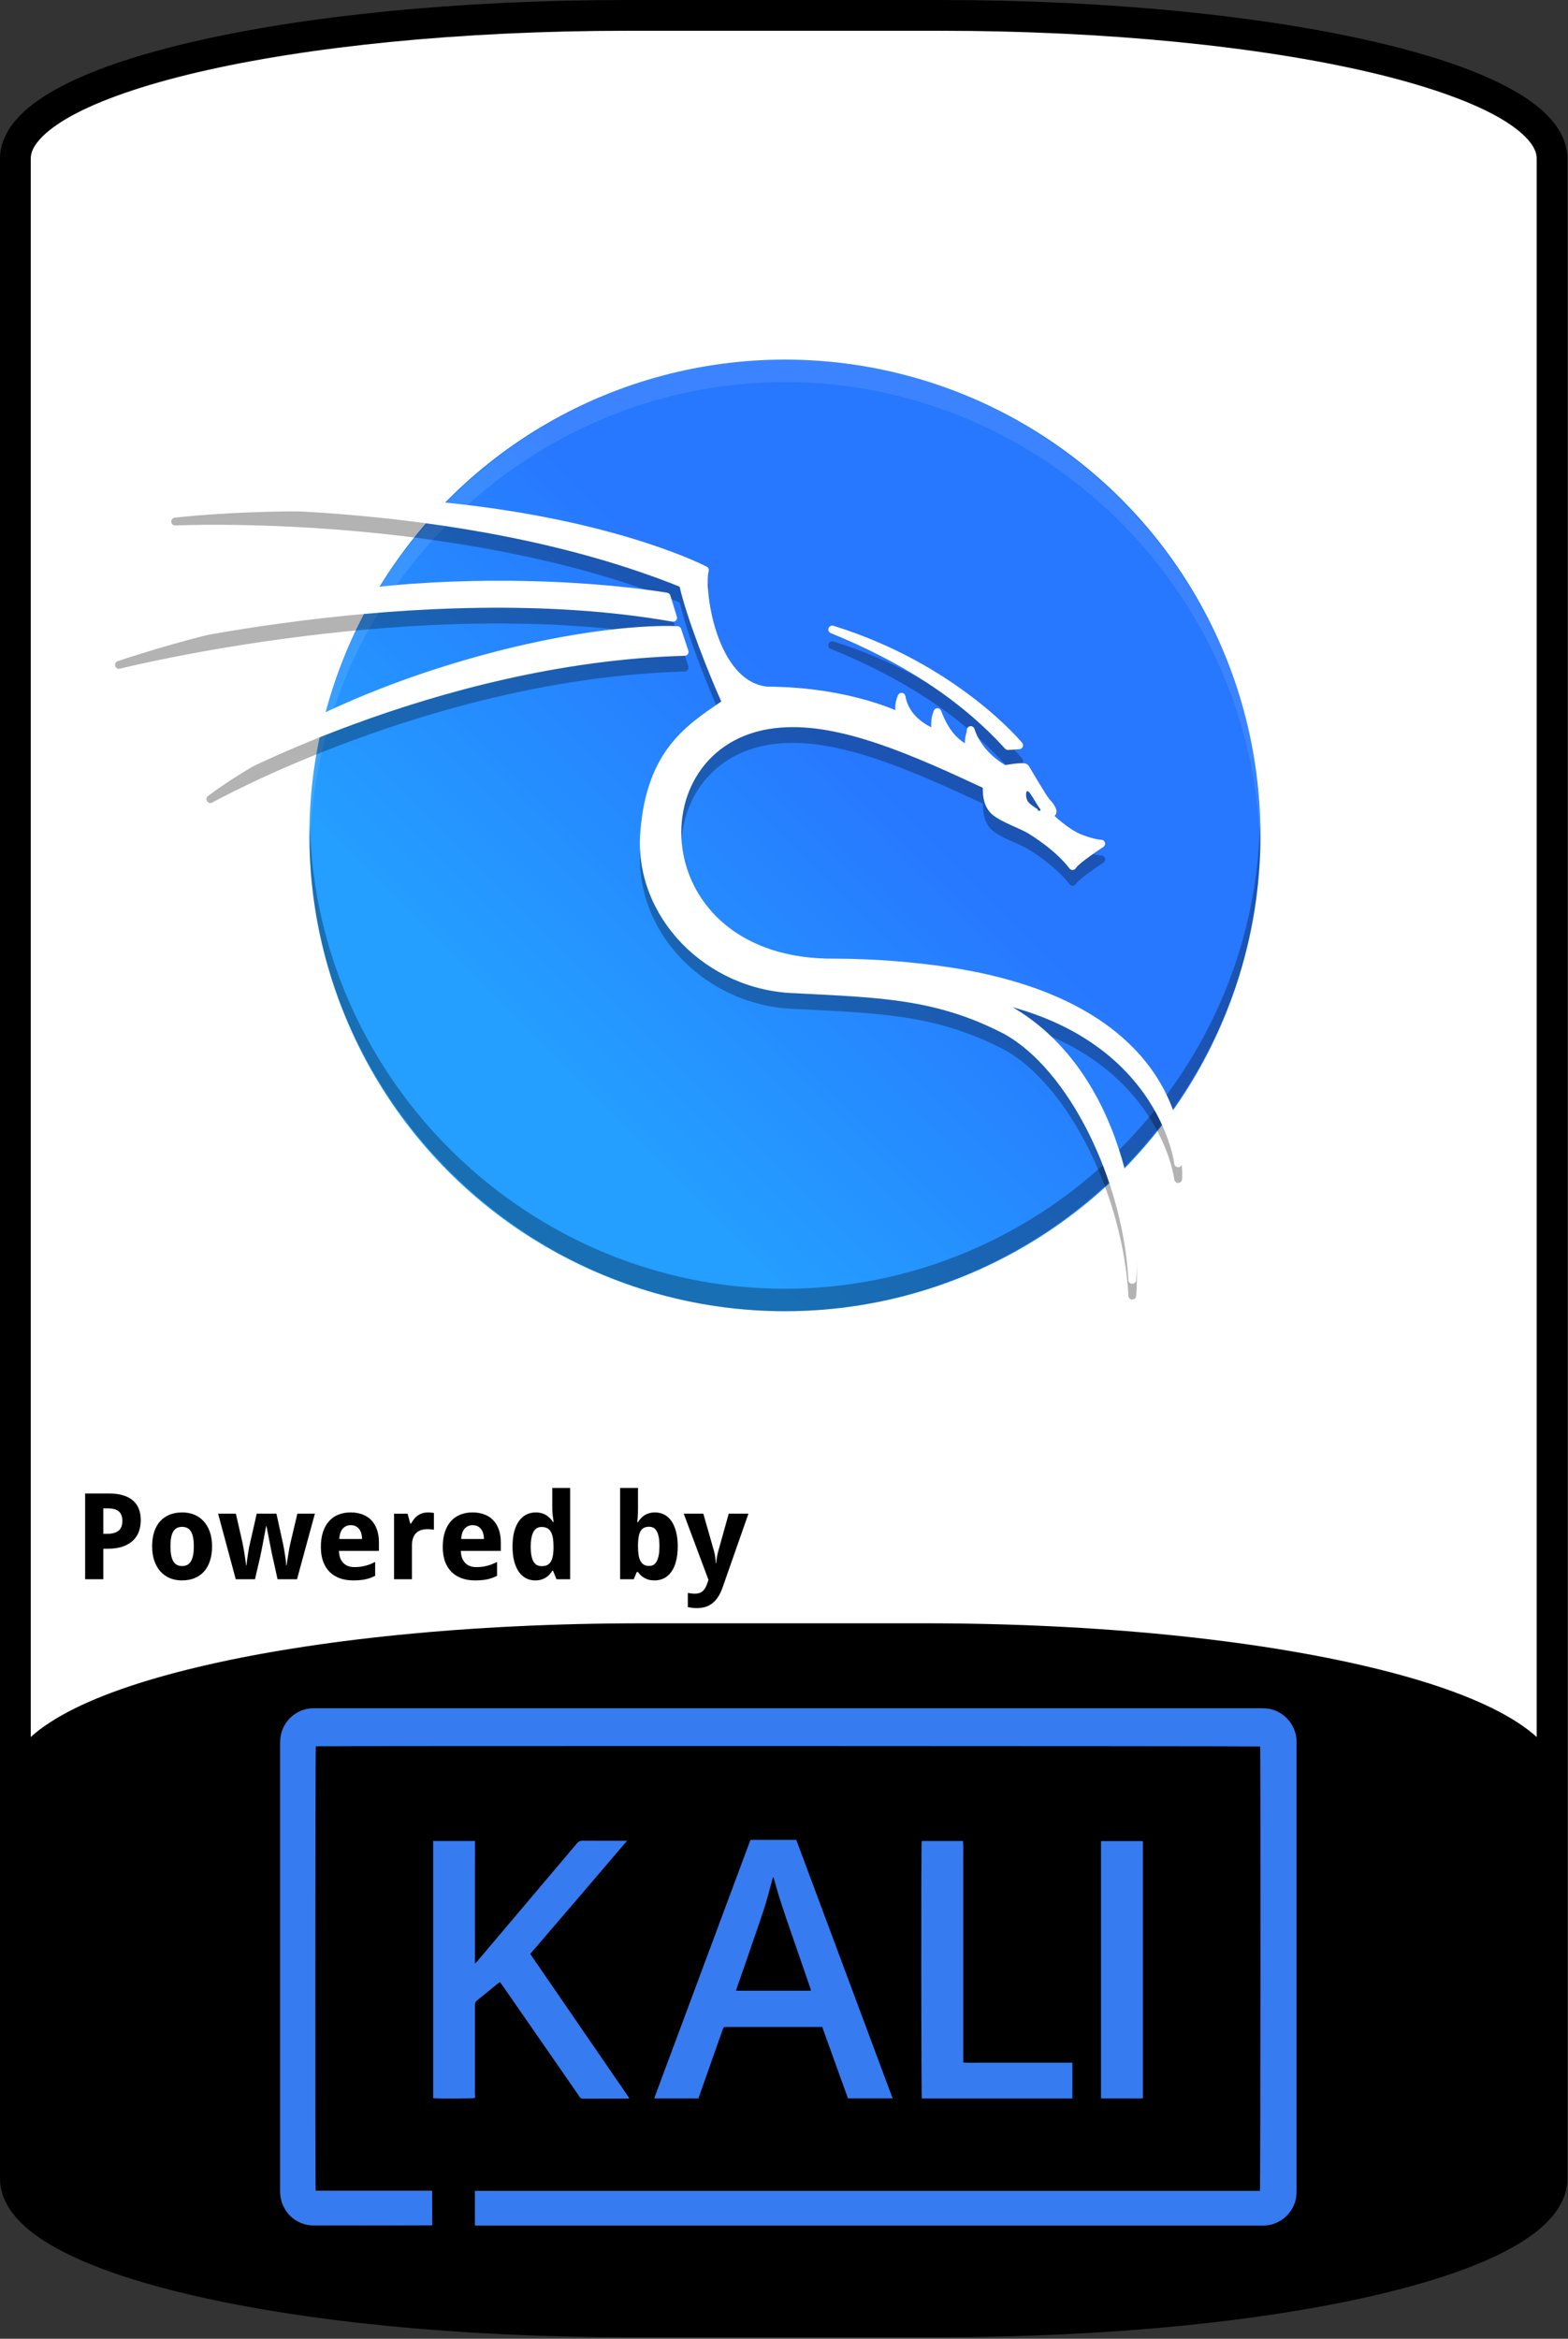 <?xml version="1.0" encoding="UTF-8" standalone="no"?><!DOCTYPE svg PUBLIC "-//W3C//DTD SVG 1.1//EN" "http://www.w3.org/Graphics/SVG/1.1/DTD/svg11.dtd"><svg width="100%" height="100%" viewBox="0 0 907 1352" version="1.1" xmlns="http://www.w3.org/2000/svg" xmlns:xlink="http://www.w3.org/1999/xlink" xml:space="preserve" xmlns:serif="http://www.serif.com/" style="fill-rule:evenodd;clip-rule:evenodd;stroke-linejoin:round;"><rect x="0" y="0" width="907" height="1352" fill="#333333" stroke="none"/><rect id="Kali-Linux" serif:id="Kali Linux" x="0" y="0" width="906.667" height="1351.11" style="fill:none;"/><clipPath id="_clip1"><rect x="0" y="0" width="906.667" height="1351.11"/></clipPath><g clip-path="url(#_clip1)"><g><g id="Frame"><path id="path36023" d="M363.226,8.892l180.223,-0c196.3,-0 354.331,36.928 354.331,82.799l0,1167.73c0,45.871 -158.031,82.8 -354.331,82.8l-180.223,-0c-196.299,-0 -354.331,-36.929 -354.331,-82.8l0,-1167.73c0,-45.871 158.032,-82.799 354.331,-82.799Z" style="fill:#fff;fill-rule:nonzero;"/><path id="path36025" d="M363.234,0c-98.707,0 -187.781,9.234 -252.806,24.429c-32.512,7.598 -58.999,16.618 -78.086,27.198c-9.544,5.29 -17.286,10.978 -22.976,17.509c-5.69,6.53 -9.366,14.275 -9.366,22.561l0,1167.72c0,8.285 3.676,16.03 9.366,22.56c5.69,6.531 13.432,12.219 22.976,17.509c19.087,10.581 45.574,19.6 78.086,27.198c65.025,15.195 154.099,24.429 252.806,24.429l180.209,0c98.707,0 187.781,-9.234 252.806,-24.429c32.512,-7.598 58.999,-16.617 78.086,-27.198c9.544,-5.29 17.286,-10.978 22.976,-17.509c5.69,-6.53 9.366,-14.275 9.366,-22.56l-0,-1167.72c-0,-8.286 -3.676,-16.031 -9.366,-22.561c-5.69,-6.531 -13.432,-12.219 -22.976,-17.509c-19.087,-10.58 -45.574,-19.6 -78.086,-27.198c-65.025,-15.195 -154.099,-24.429 -252.806,-24.429l-180.209,0Zm-0,17.786l180.209,-0c97.593,-0 185.703,9.231 248.769,23.968c31.533,7.368 56.818,16.176 73.496,25.421c8.339,4.622 14.481,9.365 18.201,13.633c3.719,4.269 4.982,7.706 4.982,10.889l0,1167.72c0,3.182 -1.263,6.619 -4.982,10.888c-3.72,4.269 -9.862,9.011 -18.201,13.633c-16.678,9.245 -41.963,18.053 -73.496,25.421c-63.066,14.738 -151.176,23.969 -248.769,23.969l-180.209,-0c-97.593,-0 -185.703,-9.231 -248.769,-23.969c-31.533,-7.368 -56.818,-16.176 -73.496,-25.421c-8.339,-4.622 -14.481,-9.364 -18.201,-13.633c-3.719,-4.269 -4.982,-7.706 -4.982,-10.888l-0,-1167.72c-0,-3.183 1.263,-6.62 4.982,-10.889c3.72,-4.268 9.862,-9.011 18.201,-13.633c16.678,-9.245 41.963,-18.053 73.496,-25.421c63.066,-14.737 151.176,-23.968 248.769,-23.968Z" style="fill-rule:nonzero;"/></g><g id="Bottom"><path id="path35979" d="M371.606,946.173l163.464,0c199.608,0 360.304,38.151 360.304,85.54l-0,218.99c-0,47.389 -160.696,85.54 -360.304,85.54l-163.464,-0c-199.609,-0 -360.304,-38.151 -360.304,-85.54l-0,-218.99c-0,-47.389 160.695,-85.54 360.304,-85.54Z" style="fill-rule:nonzero;"/><path id="path35981" d="M371.607,938.419c-100.298,0 -190.804,9.547 -256.796,25.214c-32.996,7.833 -59.838,17.123 -79.078,27.958c-19.241,10.836 -32.18,23.883 -32.18,40.116l-0,218.988c-0,16.233 12.939,29.303 32.18,40.139c19.24,10.835 46.082,20.125 79.078,27.958c65.992,15.667 156.498,25.214 256.796,25.214l163.463,0c100.298,0 190.804,-9.547 256.796,-25.214c32.996,-7.833 59.838,-17.123 79.078,-27.958c19.241,-10.836 32.18,-23.906 32.18,-40.139l0,-218.988c0,-16.233 -12.939,-29.28 -32.18,-40.116c-19.24,-10.835 -46.082,-20.125 -79.078,-27.958c-65.992,-15.667 -156.498,-25.214 -256.796,-25.214l-163.463,0Zm0,15.525l163.463,-0c99.309,-0 188.962,9.52 253.22,24.775c32.129,7.628 57.914,16.745 75.042,26.39c17.127,9.646 24.291,19.137 24.291,26.598l-0,218.988c-0,7.461 -7.164,16.952 -24.291,26.598c-17.128,9.645 -42.913,18.762 -75.042,26.39c-64.258,15.255 -153.911,24.798 -253.22,24.798l-163.463,0c-99.309,0 -188.962,-9.543 -253.22,-24.798c-32.129,-7.628 -57.914,-16.745 -75.042,-26.39c-17.127,-9.646 -24.291,-19.137 -24.291,-26.598l0,-218.988c0,-7.461 7.164,-16.952 24.291,-26.598c17.128,-9.645 42.913,-18.762 75.042,-26.39c64.258,-15.255 153.911,-24.775 253.22,-24.775Z" style="fill-rule:nonzero;"/></g><g id="Powered-By" serif:id="Powered By"><path id="path12547" d="M59.756,886.701l2.069,0c2.962,0 5.189,-0.588 6.681,-1.763c1.515,-1.176 2.272,-3.086 2.272,-5.732c-0,-2.464 -0.678,-4.284 -2.035,-5.46c-1.334,-1.175 -3.436,-1.763 -6.308,-1.763l-2.679,-0l0,14.718Zm21.671,-7.868c-0,2.171 -0.328,4.251 -0.984,6.24c-0.656,1.99 -1.741,3.742 -3.256,5.257c-1.492,1.515 -3.47,2.724 -5.934,3.629c-2.442,0.904 -5.472,1.356 -9.089,1.356l-2.408,0l0,17.635l-10.513,-0l0,-49.581l13.769,-0c3.188,-0 5.935,0.362 8.241,1.085c2.328,0.701 4.239,1.719 5.731,3.053c1.515,1.311 2.634,2.927 3.357,4.849c0.724,1.899 1.086,4.058 1.086,6.478l-0,-0.001Z" style="fill-rule:nonzero;"/><path id="path12549" d="M98.587,893.925c-0,3.775 0.531,6.624 1.594,8.546c1.062,1.899 2.792,2.848 5.188,2.848c2.374,0 4.093,-0.96 5.155,-2.882c1.063,-1.922 1.594,-4.759 1.594,-8.512c0,-3.776 -0.531,-6.591 -1.594,-8.445c-1.062,-1.876 -2.803,-2.814 -5.223,-2.814c-2.373,-0 -4.092,0.938 -5.154,2.814c-1.04,1.854 -1.56,4.669 -1.56,8.445Zm24.078,-0c0,3.165 -0.407,5.968 -1.221,8.41c-0.791,2.442 -1.944,4.499 -3.459,6.172c-1.492,1.673 -3.323,2.951 -5.494,3.833c-2.148,0.859 -4.567,1.288 -7.257,1.288c-2.51,0 -4.816,-0.429 -6.919,-1.288c-2.102,-0.882 -3.922,-2.16 -5.46,-3.833c-1.514,-1.673 -2.701,-3.73 -3.56,-6.172c-0.86,-2.442 -1.289,-5.245 -1.289,-8.41c-0,-3.143 0.395,-5.935 1.187,-8.377c0.814,-2.442 1.967,-4.488 3.459,-6.138c1.515,-1.673 3.346,-2.939 5.494,-3.798c2.148,-0.86 4.578,-1.289 7.291,-1.289c2.51,-0 4.816,0.429 6.918,1.289c2.103,0.859 3.912,2.125 5.427,3.798c1.537,1.65 2.735,3.696 3.594,6.138c0.859,2.442 1.289,5.234 1.289,8.377Z" style="fill-rule:nonzero;"/><path id="path12551" d="M160.546,912.95l-2.917,-13.26c-0.09,-0.384 -0.214,-0.927 -0.373,-1.628c-0.135,-0.724 -0.293,-1.526 -0.474,-2.408c-0.181,-0.904 -0.373,-1.854 -0.577,-2.848c-0.181,-1.018 -0.373,-2.024 -0.576,-3.019c-0.453,-2.328 -0.95,-4.838 -1.492,-7.528l-0.204,-0c-0.52,2.69 -0.995,5.211 -1.424,7.562c-0.181,0.995 -0.373,2.001 -0.577,3.019c-0.181,1.017 -0.362,1.978 -0.542,2.882c-0.181,0.882 -0.351,1.684 -0.509,2.408c-0.136,0.723 -0.249,1.289 -0.339,1.696l-3.052,13.124l-11.124,-0l-10.208,-37.915l10.276,0l3.832,16.787c0.203,0.882 0.407,1.944 0.61,3.188c0.226,1.221 0.43,2.464 0.611,3.73c0.203,1.244 0.384,2.431 0.542,3.561c0.159,1.108 0.283,1.99 0.373,2.645l0.204,0c0.023,-0.429 0.068,-0.983 0.136,-1.661c0.09,-0.701 0.192,-1.447 0.305,-2.239c0.113,-0.791 0.226,-1.593 0.339,-2.407c0.135,-0.837 0.26,-1.617 0.373,-2.34c0.136,-0.724 0.249,-1.357 0.339,-1.9c0.113,-0.565 0.204,-0.961 0.271,-1.187l4.138,-18.177l11.395,0l3.967,18.177c0.113,0.498 0.26,1.267 0.441,2.307c0.181,1.04 0.362,2.159 0.543,3.357c0.203,1.176 0.373,2.329 0.509,3.459c0.135,1.108 0.214,1.978 0.237,2.611l0.203,0c0.068,-0.565 0.181,-1.401 0.34,-2.509c0.18,-1.108 0.373,-2.295 0.576,-3.561c0.203,-1.289 0.418,-2.566 0.644,-3.832c0.249,-1.266 0.475,-2.34 0.679,-3.222l3.968,-16.787l10.14,0l-10.344,37.915l-11.259,-0Z" style="fill-rule:nonzero;"/><path id="path12553" d="M202.903,881.682c-1.831,0 -3.357,0.644 -4.578,1.933c-1.198,1.289 -1.888,3.312 -2.068,6.071l13.192,-0c-0.023,-1.153 -0.17,-2.216 -0.441,-3.188c-0.272,-0.972 -0.678,-1.809 -1.221,-2.51c-0.543,-0.723 -1.221,-1.289 -2.035,-1.695c-0.814,-0.408 -1.763,-0.611 -2.849,-0.611l0,0Zm1.323,31.946c-2.713,0 -5.211,-0.395 -7.495,-1.187c-2.283,-0.791 -4.25,-1.978 -5.901,-3.561c-1.65,-1.605 -2.939,-3.617 -3.866,-6.036c-0.904,-2.442 -1.356,-5.302 -1.356,-8.58c-0,-3.324 0.418,-6.229 1.255,-8.716c0.836,-2.487 2,-4.555 3.493,-6.206c1.514,-1.673 3.323,-2.928 5.426,-3.764c2.125,-0.837 4.476,-1.255 7.054,-1.255c2.509,-0 4.77,0.384 6.782,1.153c2.035,0.746 3.753,1.854 5.155,3.323c1.424,1.47 2.51,3.278 3.256,5.426c0.768,2.125 1.153,4.567 1.153,7.325l-0,5.02l-23.129,-0c0.045,1.447 0.271,2.758 0.678,3.934c0.43,1.153 1.018,2.136 1.764,2.95c0.768,0.791 1.684,1.402 2.747,1.831c1.085,0.43 2.317,0.645 3.696,0.645c1.153,0 2.239,-0.057 3.256,-0.17c1.04,-0.135 2.046,-0.328 3.018,-0.576c0.972,-0.249 1.933,-0.554 2.883,-0.916c0.949,-0.384 1.922,-0.825 2.916,-1.322l0,8.003c-0.904,0.475 -1.82,0.882 -2.747,1.221c-0.904,0.317 -1.865,0.588 -2.882,0.814c-1.018,0.226 -2.114,0.384 -3.29,0.475c-1.175,0.113 -2.464,0.17 -3.866,0.17l0,-0.001Z" style="fill-rule:nonzero;"/><path id="path12555" d="M247.703,874.323c0.271,-0 0.565,0.012 0.881,0.035c0.34,0 0.656,0.024 0.95,0.071c0.317,0.024 0.599,0.059 0.848,0.106c0.271,0.024 0.475,0.059 0.61,0.107l0,9.699c-0.181,-0.047 -0.429,-0.093 -0.746,-0.136c-0.316,-0.047 -0.656,-0.083 -1.017,-0.106c-0.339,-0.047 -0.679,-0.071 -1.018,-0.071c-0.339,-0.024 -0.621,-0.036 -0.847,-0.036c-1.334,0 -2.567,0.17 -3.697,0.51c-1.108,0.339 -2.069,0.893 -2.883,1.661c-0.791,0.747 -1.413,1.742 -1.865,2.985c-0.429,1.22 -0.644,2.724 -0.644,4.51l-0,19.297l-10.344,-0l0,-37.915l7.834,-0l1.526,5.697l0.509,0c0.543,-0.972 1.13,-1.854 1.763,-2.645c0.633,-0.791 1.334,-1.458 2.103,-2.001c0.791,-0.565 1.673,-0.995 2.645,-1.289c0.995,-0.316 2.125,-0.474 3.392,-0.474l-0,-0.005Z" style="fill-rule:nonzero;"/><path id="path12557" d="M273.409,881.682c-1.831,0 -3.358,0.644 -4.578,1.933c-1.199,1.289 -1.888,3.312 -2.069,6.071l13.192,-0c-0.023,-1.153 -0.17,-2.216 -0.441,-3.188c-0.271,-0.972 -0.678,-1.809 -1.221,-2.51c-0.542,-0.723 -1.221,-1.289 -2.034,-1.695c-0.814,-0.408 -1.764,-0.611 -2.849,-0.611l-0,0Zm1.322,31.946c-2.713,0 -5.211,-0.395 -7.494,-1.187c-2.284,-0.791 -4.251,-1.978 -5.901,-3.561c-1.651,-1.605 -2.939,-3.617 -3.866,-6.036c-0.905,-2.442 -1.357,-5.302 -1.357,-8.58c0,-3.324 0.418,-6.229 1.255,-8.716c0.836,-2.487 2.001,-4.555 3.493,-6.206c1.515,-1.673 3.323,-2.928 5.426,-3.764c2.125,-0.837 4.477,-1.255 7.054,-1.255c2.51,-0 4.77,0.384 6.783,1.153c2.034,0.746 3.753,1.854 5.154,3.323c1.425,1.47 2.51,3.278 3.256,5.426c0.769,2.125 1.153,4.567 1.153,7.325l0,5.02l-23.129,-0c0.045,1.447 0.271,2.758 0.679,3.934c0.429,1.153 1.017,2.136 1.763,2.95c0.769,0.791 1.685,1.402 2.747,1.831c1.085,0.43 2.318,0.645 3.697,0.645c1.153,0 2.238,-0.057 3.255,-0.17c1.04,-0.135 2.046,-0.328 3.019,-0.576c0.972,-0.249 1.933,-0.554 2.882,-0.916c0.95,-0.384 1.922,-0.825 2.917,-1.322l-0,8.003c-0.905,0.475 -1.82,0.882 -2.747,1.221c-0.905,0.317 -1.865,0.588 -2.883,0.814c-1.017,0.226 -2.114,0.384 -3.289,0.475c-1.176,0.113 -2.465,0.17 -3.867,0.17l0,-0.001Z" style="fill-rule:nonzero;"/><path id="path12559" d="M309.594,913.628c-1.944,0 -3.719,-0.418 -5.324,-1.255c-1.605,-0.836 -2.985,-2.068 -4.138,-3.696c-1.153,-1.651 -2.057,-3.697 -2.713,-6.138c-0.633,-2.442 -0.949,-5.268 -0.949,-8.479c-0,-3.255 0.316,-6.104 0.949,-8.546c0.656,-2.464 1.572,-4.521 2.747,-6.172c1.199,-1.673 2.623,-2.928 4.273,-3.764c1.651,-0.837 3.471,-1.255 5.46,-1.255c1.221,-0 2.34,0.147 3.358,0.44c1.017,0.272 1.933,0.668 2.747,1.187c0.814,0.498 1.537,1.086 2.17,1.764c0.656,0.656 1.232,1.379 1.73,2.17l0.339,0c-0.136,-0.881 -0.26,-1.774 -0.373,-2.679c-0.113,-0.768 -0.215,-1.582 -0.305,-2.442c-0.068,-0.881 -0.102,-1.695 -0.102,-2.441l0,-12.141l10.344,-0l-0,52.769l-7.902,-0l-2.001,-4.918l-0.441,0c-0.475,0.769 -1.018,1.504 -1.628,2.205c-0.61,0.678 -1.323,1.265 -2.136,1.763c-0.792,0.498 -1.696,0.893 -2.714,1.187c-0.994,0.294 -2.125,0.441 -3.391,0.441l0,0Zm3.765,-8.241c1.22,0 2.26,-0.203 3.12,-0.61c0.859,-0.43 1.548,-1.063 2.068,-1.899c0.543,-0.859 0.939,-1.922 1.187,-3.188c0.272,-1.266 0.419,-2.747 0.441,-4.443l0,-1.12c0,-1.831 -0.113,-3.459 -0.339,-4.883c-0.226,-1.424 -0.599,-2.611 -1.119,-3.561c-0.52,-0.972 -1.221,-1.707 -2.103,-2.204c-0.881,-0.498 -1.989,-0.747 -3.323,-0.747c-2.171,0 -3.765,0.984 -4.782,2.951c-1.017,1.944 -1.526,4.781 -1.526,8.512c0,3.73 0.509,6.534 1.526,8.41c1.04,1.854 2.657,2.781 4.85,2.781l-0,0.001Z" style="fill-rule:nonzero;"/><path id="path12561" d="M378.913,874.323c1.944,-0 3.719,0.418 5.324,1.255c1.605,0.836 2.984,2.08 4.137,3.73c1.153,1.651 2.046,3.697 2.68,6.138c0.655,2.442 0.983,5.268 0.983,8.479c0,3.255 -0.328,6.115 -0.983,8.58c-0.634,2.441 -1.538,4.488 -2.714,6.138c-1.175,1.65 -2.588,2.894 -4.239,3.73c-1.65,0.837 -3.47,1.255 -5.46,1.255c-1.266,0 -2.396,-0.136 -3.391,-0.407c-0.972,-0.272 -1.843,-0.634 -2.611,-1.086c-0.769,-0.452 -1.447,-0.96 -2.035,-1.526c-0.565,-0.588 -1.085,-1.198 -1.56,-1.831l-0.712,-0l-1.73,4.171l-7.902,0l0,-52.769l10.344,0l-0,12.277c-0,0.746 -0.023,1.56 -0.067,2.442c-0.045,0.859 -0.091,1.661 -0.136,2.408c-0.068,0.881 -0.136,1.763 -0.204,2.645l0.407,-0c0.475,-0.792 1.018,-1.526 1.628,-2.205c0.611,-0.678 1.311,-1.265 2.103,-1.763c0.814,-0.52 1.729,-0.927 2.747,-1.221c1.017,-0.294 2.148,-0.441 3.391,-0.441l-0,0.001Zm-3.493,8.275c-1.153,-0 -2.137,0.215 -2.951,0.645c-0.791,0.407 -1.436,1.028 -1.933,1.865c-0.497,0.836 -0.859,1.899 -1.085,3.188c-0.226,1.266 -0.362,2.747 -0.407,4.442l-0,1.12c-0,1.831 0.102,3.459 0.305,4.883c0.226,1.425 0.588,2.623 1.085,3.595c0.498,0.95 1.153,1.673 1.967,2.171c0.837,0.497 1.865,0.746 3.086,0.746c2.058,0 3.561,-0.972 4.511,-2.916c0.972,-1.967 1.458,-4.816 1.458,-8.547c0,-3.73 -0.486,-6.522 -1.458,-8.376c-0.95,-1.877 -2.476,-2.815 -4.578,-2.815l-0,-0.001Z" style="fill-rule:nonzero;"/><path id="path12563" d="M395.496,875.035l11.327,0l6.104,21.331c0.362,1.176 0.622,2.431 0.78,3.765c0.181,1.334 0.294,2.532 0.339,3.595l0.203,-0c0.047,-0.52 0.104,-1.097 0.17,-1.73c0.091,-0.633 0.192,-1.277 0.305,-1.933c0.113,-0.656 0.238,-1.3 0.373,-1.933c0.158,-0.656 0.317,-1.244 0.475,-1.764l5.969,-21.331l11.395,0l-14.99,42.765c-1.402,4.001 -3.312,6.974 -5.731,8.919c-2.42,1.944 -5.449,2.916 -9.089,2.916c-1.176,0 -2.193,-0.068 -3.052,-0.203c-0.859,-0.113 -1.594,-0.238 -2.205,-0.373l0,-8.207c0.475,0.113 1.074,0.215 1.798,0.305c0.723,0.09 1.481,0.135 2.272,0.135c1.085,0 2.012,-0.146 2.781,-0.44c0.768,-0.294 1.424,-0.712 1.967,-1.255c0.565,-0.52 1.04,-1.153 1.424,-1.899c0.407,-0.747 0.758,-1.583 1.051,-2.51l0.645,-1.899l-14.311,-38.254Z" style="fill-rule:nonzero;"/></g></g><g id="Kali-Linux1" serif:id="Kali Linux"><g id="Logo"><g id="g28229"><circle id="circle28223" cx="454.035" cy="482.946" r="275.059" style="fill:url(#_Linear2);"/><path id="path28225" d="M728.822,475.348c-2.907,148.753 -126.006,269.566 -274.787,269.685c-147.967,-0.09 -270.707,-119.564 -274.786,-267.475c-0.107,1.793 -0.197,3.586 -0.268,5.381c-0,150.893 124.166,275.059 275.058,275.059c150.893,-0 275.059,-124.166 275.059,-275.059c-0.054,-2.533 -0.144,-5.066 -0.268,-7.597l-0.008,0.006Z" style="fill-opacity:0.3;fill-rule:nonzero;"/><path id="path28227" d="M454.035,207.889c-150.893,0 -275.058,124.166 -275.058,275.059c0.054,2.529 0.144,5.057 0.268,7.584c2.914,-148.747 126.011,-269.551 274.786,-269.67c147.962,0.09 270.699,119.555 274.787,267.46c0.107,-1.788 0.196,-3.578 0.268,-5.368c-0,-150.893 -124.166,-275.059 -275.059,-275.059l0.008,-0.006Z" style="fill:#fff;fill-opacity:0.1;fill-rule:nonzero;"/></g><path id="path28231" d="M175.438,295.587c-44.535,0.051 -73.952,3.637 -74.196,3.666c-0.001,0 -0.169,0.015 -0.169,0.015c-2.907,0.335 -2.537,4.666 0.385,4.503c-0,-0 161.929,-7.65 291.724,44.516c4.631,19.812 16.86,50.18 24.085,66.322c-9.835,6.75 -20.386,13.602 -29.067,24.475c-9.111,11.414 -15.997,27.166 -17.832,51.251c-3.719,48.855 38.182,91.625 90.006,92.943c48.056,2.559 80.73,2.912 120.505,23.527c18.576,10.283 35.877,31.421 48.797,57.243c12.928,25.834 21.506,56.315 23.045,85.059c0.144,2.824 4.297,2.876 4.512,0.056c0.007,-0.088 -0.003,-0.208 0.003,-0.296c1.669,-22.01 -1.582,-56.079 -14.776,-88.489c-11.052,-27.147 -29.31,-52.992 -57.382,-69.202c40.346,11.018 63.442,31.494 76.72,50.205c15.235,21.468 17.484,40.574 17.472,40.468c0.321,2.702 4.261,2.639 4.497,-0.071c-0,0 2.002,-23.42 -14.158,-49.225c-16.161,-25.804 -50.468,-54.011 -121.991,-64.507c-18.116,-2.658 -40.98,-4.701 -64.149,-4.759c-0.012,-0 -0.024,-0 -0.036,-0c-56.068,0.741 -84.334,-31.216 -88.734,-63.995c-2.2,-16.39 1.648,-32.992 11.169,-45.856c9.522,-12.864 24.674,-22.075 45.552,-23.707l0.009,0c34.279,-2.828 76.089,15.71 117.204,34.841c-0.041,4.751 0.38,9.543 3.852,13.883c2.325,2.906 6.519,4.925 10.788,6.941c4.268,2.016 8.66,3.843 10.403,4.843c3.962,2.274 17.178,10.752 24.969,20.893c1,1.303 3.013,1.138 3.787,-0.311c0.041,-0.075 1.225,-1.441 2.788,-2.749c1.563,-1.308 3.546,-2.799 5.478,-4.189c3.864,-2.782 7.521,-5.165 7.521,-5.165c1.904,-1.241 0.992,-4.2 -1.28,-4.154c0,0 -0.555,0.032 -2.33,-0.307c-1.774,-0.339 -4.595,-1.051 -8.608,-2.551c-3.694,-1.38 -8.106,-4.369 -11.509,-7.072c-1.702,-1.351 -3.167,-2.629 -4.201,-3.586c-0.124,-0.114 -0.176,-0.17 -0.287,-0.275c1.081,-0.973 1.229,-2.528 1.011,-3.506c-0.223,-0.999 -0.659,-1.809 -1.147,-2.599c-0.976,-1.576 -2.217,-2.982 -3.075,-3.84l-0.003,-0.003c0.125,0.124 -0.254,-0.318 -0.635,-0.875c-0.383,-0.559 -0.876,-1.315 -1.431,-2.188c-1.11,-1.744 -2.47,-3.963 -3.793,-6.149c-2.646,-4.371 -5.034,-8.435 -5.265,-8.821c-0.003,-0.006 -0.575,-1.21 -1.685,-1.952c-0.175,-0.116 -0.365,-0.208 -0.565,-0.272c-1.253,-0.403 -2.247,-0.308 -3.533,-0.242c-1.286,0.066 -2.713,0.218 -4.065,0.39c-2.262,0.289 -3.665,0.544 -4.278,0.651c-1.529,-0.807 -13.482,-7.428 -17.874,-20.919c-0.811,-2.474 -4.473,-1.843 -4.408,0.76c0.024,0.886 -1.317,3.528 -1.026,7.524c-5.311,-3.2 -9.88,-8.285 -13.859,-18.759c-0.731,-1.931 -3.456,-1.952 -4.216,-0.032c-1.524,3.832 -1.616,7.039 -1.307,9.525c-5.044,-2.372 -13.304,-7.591 -15.104,-17.965c-0.386,-2.22 -3.426,-2.571 -4.307,-0.497c-1.484,3.498 -1.615,6.392 -1.366,8.724c-9.401,-4.032 -35.292,-13.461 -73.932,-13.67c-7.458,-0.685 -13.385,-4.417 -18.253,-10.013c-4.868,-5.597 -8.566,-13.057 -11.184,-20.782c-2.618,-7.726 -4.166,-15.712 -4.866,-22.299c-0.7,-6.588 -0.406,-12.035 0.083,-13.596c0.326,-1.041 -0.138,-2.167 -1.103,-2.676c0,0 -47.251,-24.857 -139.624,-35.784c-34.635,-4.097 -66.92,-5.349 -93.752,-5.318l-0.004,-0.001Zm107.874,49.226c-14.075,0.106 -29.183,0.63 -45.058,1.759c-84.804,6.027 -170.179,35.656 -170.179,35.656c-2.731,0.943 -1.509,5.037 1.292,4.328c0,0 174.129,-43.703 319.59,-18.086c0.129,0.023 0.259,0.035 0.39,0.035l0.006,0c1.523,-0 2.609,-1.475 2.159,-2.929l-3.802,-12.269c-0.25,-0.809 -0.932,-1.41 -1.765,-1.558c-0,-0 -41.648,-7.394 -102.63,-6.936c-0.006,0 -0.012,0 -0.017,0l0.014,-0Zm103.398,26.131c-14.967,-0.063 -61.022,1.822 -130.197,23.468c-86.814,27.163 -136.225,65.781 -136.225,65.781c-2.177,1.722 0.066,5.094 2.495,3.751c0,0 128.543,-71.69 273.303,-75.759c1.512,-0.043 2.556,-1.531 2.081,-2.968l-4.159,-12.591c-0.289,-0.873 -1.078,-1.485 -1.996,-1.546c0,-0 -1.843,-0.122 -5.297,-0.136l-0.005,0Zm94.65,-0.21c-2.218,0.033 -3.067,2.906 -1.224,4.139l0.003,0c0.132,0.089 0.274,0.163 0.422,0.222c39.699,16.14 74.131,37.473 100.822,66.798c0.024,0.026 0.049,0.052 0.074,0.077l0.003,0.003c0.46,0.46 1.096,0.699 1.744,0.656l6.478,-0.422c1.837,-0.121 2.767,-2.271 1.596,-3.693c0,0 -37.505,-45.451 -109.014,-67.602c-0.007,-0.003 -0.015,-0.009 -0.023,-0.012c-0.036,-0.014 -0.073,-0.026 -0.11,-0.038c-0.02,-0.008 -0.041,-0.014 -0.062,-0.021c-0.229,-0.073 -0.469,-0.109 -0.709,-0.107l-0,0Zm113.038,95.7c1.299,0.262 3.749,5.081 5.999,8.523c0.197,0.28 0.398,0.578 0.588,0.813c-0,0.021 0.003,0.036 0.018,0.056c0.254,0.363 0.507,0.739 0.751,1.041c0.122,0.72 0.327,1.16 -1.357,0.813c-0.143,-0.74 -0.385,-0.955 -0.385,-0.955c0,0 -4.066,-2.417 -5.312,-4.133c-1.248,-1.716 -1.466,-4.715 -0.858,-5.853c0.147,-0.255 0.335,-0.347 0.556,-0.305l0,0Z" style="fill-opacity:0.3;fill-rule:nonzero;"/><g id="g28237"><path id="path28233" d="M175.44,288.761c-44.598,0.051 -74.091,3.664 -74.091,3.664c-0,-0 163.064,-7.827 293.692,45.059c4.44,19.862 17.799,52.942 24.994,68.842c-20.588,14.235 -43.804,27.623 -47.419,75.095c-3.614,47.471 37.199,89.225 87.811,90.513c48.06,2.56 81.264,2.925 121.51,23.791c38.417,21.243 69.919,85.966 73.035,144.177c3.367,-43.19 -12.842,-136.068 -88.477,-164.275c105.692,18.495 115.01,96.832 115.013,96.864c-0,-0 7.879,-90.446 -134.225,-111.3c-18.011,-2.642 -40.788,-4.677 -63.828,-4.735c-113.895,1.506 -118.047,-131.363 -32.222,-138.071c35.569,-2.935 78.037,16.254 119.556,35.589c-0.154,5.156 0.062,9.738 3.45,13.973c3.386,4.233 16.395,8.851 20.553,11.236c4.157,2.386 17.475,10.855 25.637,21.477c1.77,-3.311 16.548,-12.931 16.548,-12.931c0,-0 -3.54,0.076 -11.777,-3.002c-8.238,-3.079 -18.012,-12.393 -18.244,-12.932c-0.231,-0.539 -0.386,-1.386 1.539,-1.771c1.462,-1.231 -1.848,-5.234 -3.311,-6.695c-1.461,-1.463 -11.238,-18.088 -11.468,-18.473c-0.231,-0.385 -0.309,-0.771 -1.001,-1.233c-2.156,-0.693 -11.625,1.001 -11.625,1.001c0,-0 -14.562,-7.153 -19.581,-22.573c0.072,2.701 -2.498,5.652 -0,11.857c-7.593,-3.212 -14.115,-8.691 -19.259,-22.228c-3.061,7.7 0,12.596 0,12.596c0,-0 -17.877,-4.998 -20.738,-21.486c-3.14,7.402 0,11.854 0,11.854c0,-0 -29.15,-15.209 -77.582,-15.43c-32.425,-2.974 -39.176,-60.016 -36.171,-69.619c-0,0 -46.77,-24.649 -138.836,-35.538c-34.524,-4.084 -66.722,-5.334 -93.482,-5.303l-0.001,0.007Zm107.886,49.225c-14.031,0.106 -29.092,0.629 -44.915,1.754c-84.387,5.998 -169.589,35.536 -169.589,35.536c0,-0 174.341,-43.866 320.544,-18.12l0.003,-0l-3.802,-12.269c-0,-0 -41.435,-7.359 -102.235,-6.901l-0.006,0Zm103.371,26.13c-14.758,-0.062 -60.575,1.793 -129.513,23.365c-86.465,27.054 -135.504,65.404 -135.504,65.404c0,-0 128.873,-71.957 274.332,-76.045l-4.161,-12.59c0,-0 -1.75,-0.118 -5.156,-0.133l0.002,-0.001Zm94.692,-0.211c39.93,16.231 74.683,37.737 101.664,67.378l0.003,0.003l6.477,-0.423c0,-0 -37.111,-45.025 -108.145,-66.958l0.001,0Zm110.06,86.555l7.946,5.853c0.996,-1.727 5.01,9.181 7.452,12.21c0.103,0.605 -4.059,5.468 -5.474,5.177c-0.119,-0.622 -6.584,-2.49 -6.584,-2.49c0,0 -7.345,-4.438 -8.393,-5.88c-1.048,-1.442 4.542,-13.914 5.053,-14.87l0,-0Z" style="fill:#fff;fill-rule:nonzero;stroke:#fff;stroke-width:4.52px;"/><path id="path28235" d="M175.44,288.761c-44.598,0.051 -74.091,3.664 -74.091,3.664c-0,-0 163.064,-7.827 293.692,45.059c4.44,19.862 17.799,52.942 24.994,68.842c-20.588,14.235 -43.804,27.623 -47.419,75.095c-3.614,47.471 37.199,89.225 87.811,90.513c48.06,2.56 81.264,2.925 121.51,23.791c38.417,21.243 69.919,85.966 73.035,144.177c3.367,-43.19 -12.842,-136.068 -88.477,-164.275c105.692,18.495 115.01,96.832 115.013,96.864c-0,-0 7.879,-90.446 -134.225,-111.3c-18.011,-2.642 -40.788,-4.677 -63.828,-4.735c-113.895,1.506 -118.047,-131.363 -32.222,-138.071c35.569,-2.935 78.037,16.254 119.556,35.589c-0.154,5.156 0.062,9.738 3.45,13.973c3.386,4.233 16.395,8.851 20.553,11.236c4.157,2.386 17.475,10.855 25.637,21.477c1.77,-3.311 16.548,-12.931 16.548,-12.931c0,-0 -3.54,0.076 -11.777,-3.002c-8.238,-3.079 -18.012,-12.393 -18.244,-12.932c-0.231,-0.539 -0.386,-1.386 1.539,-1.771c1.462,-1.231 -1.848,-5.234 -3.311,-6.695c-1.461,-1.463 -11.238,-18.088 -11.468,-18.473c-0.231,-0.385 -0.309,-0.771 -1.001,-1.233c-2.156,-0.693 -11.625,1.001 -11.625,1.001c0,-0 -14.562,-7.153 -19.581,-22.573c0.072,2.701 -2.498,5.652 -0,11.857c-7.593,-3.212 -14.115,-8.691 -19.259,-22.228c-3.061,7.7 0,12.596 0,12.596c0,-0 -17.877,-4.998 -20.738,-21.486c-3.14,7.402 0,11.854 0,11.854c0,-0 -29.15,-15.209 -77.582,-15.43c-32.425,-2.974 -39.176,-60.016 -36.171,-69.619c-0,0 -46.77,-24.649 -138.836,-35.538c-34.524,-4.084 -66.722,-5.334 -93.482,-5.303l-0.001,0.007Zm107.886,49.225c-14.031,0.106 -29.092,0.629 -44.915,1.754c-84.387,5.998 -169.589,35.536 -169.589,35.536c0,-0 174.341,-43.866 320.544,-18.12l0.003,-0l-3.802,-12.269c-0,-0 -41.433,-6.901 -102.235,-6.901l-0.006,0Zm103.371,26.13c-14.758,-0.062 -60.575,1.793 -129.513,23.365c-86.465,27.054 -135.504,65.404 -135.504,65.404c0,-0 128.873,-71.957 274.332,-76.045l-4.161,-12.59c0,-0 -1.75,-0.118 -5.156,-0.133l0.002,-0.001Zm94.692,-0.211c39.93,16.231 74.683,37.737 101.664,67.378l0.003,0.003l6.477,-0.423c0,-0 -37.111,-45.025 -108.143,-66.958l-0.001,0Zm113.012,93.439c1.298,0.261 3.75,5.081 6,8.522c0.198,0.28 0.399,0.577 0.589,0.813c0.003,0.021 0.005,0.035 0.009,0.056c0.254,0.362 0.51,0.739 0.754,1.041c0.122,0.72 0.327,1.159 -1.357,0.813c-0.142,-0.74 -0.386,-0.954 -0.386,-0.954c0,0 -4.065,-2.419 -5.312,-4.135c-1.247,-1.715 -1.467,-4.715 -0.859,-5.853c0.148,-0.257 0.338,-0.348 0.562,-0.303l-0,-0Z" style="fill:#fff;fill-rule:nonzero;"/></g></g><path id="KALI" d="M735.713,988.216c-2.187,-0.585 -4.368,-0.692 -6.627,-0.692l-547.761,-0c-8.221,0.063 -15.438,5.255 -18.169,12.984c-0.893,2.513 -1.153,5.057 -1.153,7.693l0,259.102c0.304,10.797 8.751,19.216 19.449,19.243c22.425,0.036 68.601,-0.083 68.601,-0.083l-0.081,-20.051l-67.355,-0c-0.357,-2.154 -0.266,-255.724 0.082,-256.888c2.063,-0.288 545.021,-0.184 546.212,0.094c0.328,1.956 0.233,255.557 -0.126,256.888l-454.076,0l0,20.054c0,0 1.772,0 2.583,0.036l453.449,-0c8.132,-0.083 15.337,-5.182 18.109,-12.849c0.892,-2.442 1.149,-4.96 1.149,-7.534l-0,-259.593c-0.171,-8.575 -6.008,-16.109 -14.263,-18.387l-0.023,-0.017Zm-460.988,222.737l-0,-51.858c-0,-1.169 0.328,-1.99 1.283,-2.732c4.005,-3.167 7.957,-6.424 11.909,-9.658c0.394,-0.292 0.777,-0.552 1.269,-0.911c0.427,0.55 0.785,1.001 1.116,1.497c6.719,9.693 13.442,19.374 20.155,29.052c8.239,11.92 16.491,23.786 24.713,35.651c0.456,0.688 0.875,1.211 1.888,1.211c8.656,-0.036 17.304,-0.036 25.95,-0.036c0.286,0 0.58,-0.094 1.036,-0.198c-19.144,-27.881 -38.208,-55.569 -57.332,-83.425c3.847,-4.466 7.569,-8.764 11.287,-13.169c3.728,-4.312 7.442,-8.639 11.163,-12.982c3.716,-4.331 7.405,-8.67 11.13,-13.006c3.718,-4.346 7.442,-8.682 11.117,-13.015c3.702,-4.301 7.376,-8.604 11.299,-13.245l-2.181,0c-7.834,0 -15.664,0.048 -23.499,-0.029c-1.44,-0 -2.348,0.417 -3.299,1.535c-19.246,22.792 -38.539,45.587 -57.829,68.352c-0.256,0.292 -0.588,0.553 -1.144,1.066l-0,-56.696c-0,-4.692 0.08,-9.399 -0,-14.095l-24.204,-0l-0,148.675c1.921,0.337 22.946,0.269 24.242,-0.083l0,-1.892l-0.069,-0.009Zm129.231,2.152c0.195,-0.563 0.417,-1.047 0.587,-1.57c3.912,-11.113 7.827,-22.206 11.749,-33.328c0.653,-1.788 1.301,-3.586 1.891,-5.38c0.233,-0.749 0.615,-1.141 1.406,-1.047c0.255,0.036 0.553,0 0.813,0l55.215,0c4.991,13.828 9.948,27.558 14.886,41.287l25.847,0c-18.646,-49.958 -37.213,-99.717 -55.744,-149.468l-26.431,-0c-0.17,0.326 -0.294,0.563 -0.362,0.786c-18.403,49.346 -36.784,98.714 -55.18,148.048c-0.08,0.083 -0.08,0.234 -0.08,0.328l-0,0.159c-0,0.059 0.08,0.094 0.095,0.169l25.26,-0l0.048,0.016Zm22.345,-64.048c5.091,-14.739 10.253,-29.413 15.213,-44.194c1.991,-5.939 3.491,-12.066 5.185,-18.123c0.144,-0.46 0.234,-0.92 0.427,-1.611c0.256,0.391 0.456,0.629 0.525,0.886c4.043,15.097 9.57,29.744 14.59,44.554c2.085,6.162 4.244,12.286 6.367,18.452c0.161,0.551 0.321,1.103 0.517,1.785l-43.37,0c0.194,-0.642 0.358,-1.195 0.545,-1.748l0.001,-0.001Zm130.87,-73.317c-0,-3.85 0.142,-7.665 -0.111,-11.478l-23.904,0c-0.404,1.859 -0.306,147.625 0.08,148.854l87.068,0l0,-20.711l-42,0c-3.531,0 -7.089,0.036 -10.605,0c-3.464,-0.035 -6.915,0.128 -10.509,-0.082l0,-116.557l-0.019,-0.026Zm103.939,-10.562c0,-0.231 0,-0.422 -0.08,-0.662c-0,-0.064 -0.08,-0.08 -0.08,-0.127c-0,-0.029 -0.096,-0.08 -0.096,-0.08l-23.986,0l-0,148.765l24.113,-0c0.08,-0.251 0.141,-0.383 0.141,-0.552l0,-147.344l-0.012,0Z" style="fill:#367bf0;"/></g></g><defs><linearGradient id="_Linear2" x1="0" y1="0" x2="1" y2="0" gradientUnits="userSpaceOnUse" gradientTransform="matrix(179.633,-179.633,179.633,179.633,339.081,631.814)"><stop offset="0" style="stop-color:#249eff;stop-opacity:1"/><stop offset="1" style="stop-color:#2777ff;stop-opacity:1"/></linearGradient></defs></svg>